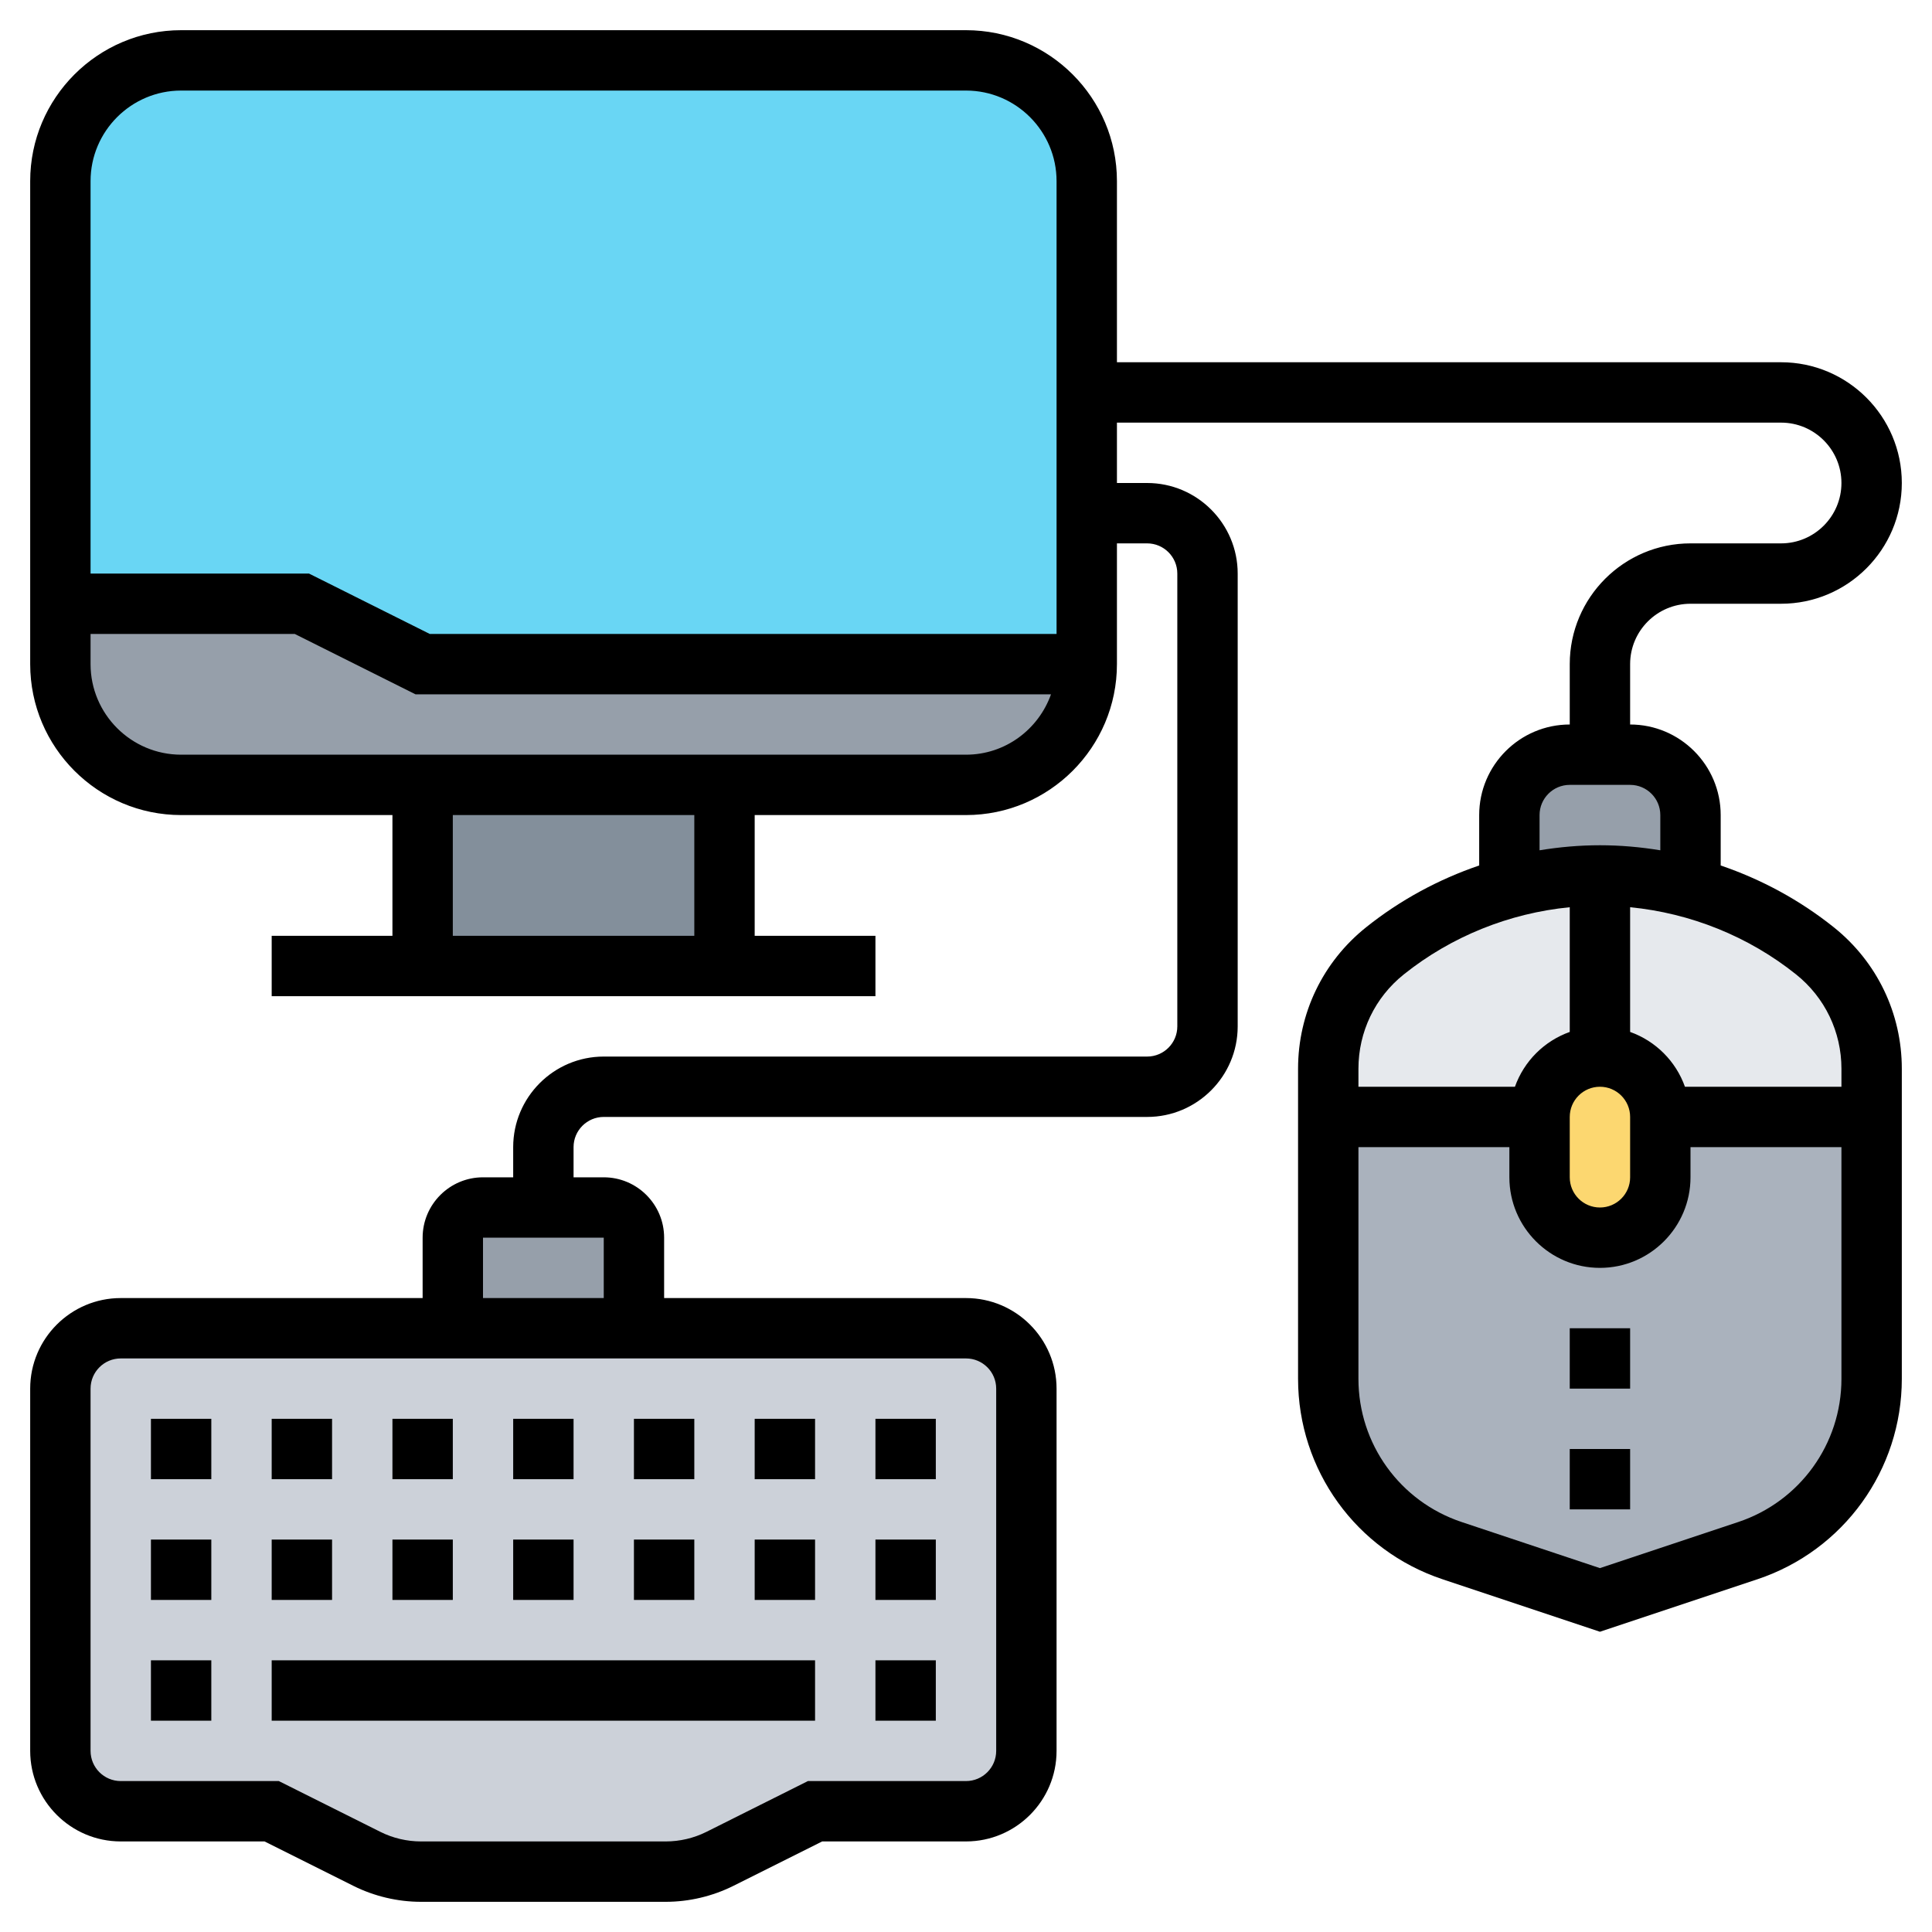<?xml version="1.0" encoding="iso-8859-1"?>
<!-- Generator: Adobe Illustrator 22.1.0, SVG Export Plug-In . SVG Version: 6.00 Build 0)  -->
<svg xmlns="http://www.w3.org/2000/svg" xmlns:xlink="http://www.w3.org/1999/xlink" version="1.1" id="Layer_1_1_" x="0px" y="0px" viewBox="0 0 64 64" style="enable-background:new 0 0 64 64;" xml:space="preserve" width="512" height="512">
<g>
	<g>
		<rect x="14" y="26" style="fill:#838F9B;" width="10" height="6"/>
		<path style="fill:#969FAA;" d="M14,22h22c0,2.21-1.79,4-4,4h-8H14H6c-2.21,0-4-1.79-4-4v-2h8L14,22z"/>
		<path style="fill:#69D6F4;" d="M36,17v5H14l-4-2H2V6c0-2.21,1.79-4,4-4h26c2.21,0,4,1.79,4,4v7V17z"/>
		<path style="fill:#CCD1D9;" d="M32,44H21h-6H4c-1.1,0-2,0.9-2,2v12c0,1.1,0.9,2,2,2h5l3.16,1.58c0.55,0.28,1.16,0.42,1.78,0.42    h8.12c0.62,0,1.23-0.14,1.78-0.42L27,60h5c1.1,0,2-0.9,2-2V46C34,44.9,33.1,44,32,44z"/>
		<path style="fill:#969FAA;" d="M21,41v3h-6v-3c0-0.55,0.45-1,1-1h2h2C20.55,40,21,40.45,21,41z"/>
		<path style="fill:#969FAA;" d="M56,27v2.4c-0.97-0.26-1.98-0.4-3-0.4s-2.03,0.14-3,0.4V27c0-1.1,0.9-2,2-2h1h1    C55.1,25,56,25.9,56,27z"/>
		<path style="fill:#AAB2BD;" d="M53,41c1.1,0,2-0.9,2-2v-2h7v8.68c0,2.58-1.65,4.87-4.1,5.69L53,53l-4.9-1.63    c-2.45-0.82-4.1-3.11-4.1-5.69V37h7v2C51,40.1,51.9,41,53,41z"/>
		<path style="fill:#E6E9ED;" d="M60.12,31.5c-1.01-0.81-2.14-1.44-3.35-1.86c-0.25-0.09-0.51-0.17-0.77-0.24    c-0.97-0.26-1.98-0.4-3-0.4s-2.03,0.14-3,0.4c-0.26,0.07-0.52,0.15-0.77,0.24c-1.21,0.42-2.34,1.05-3.35,1.86    C44.69,32.45,44,33.88,44,35.4V37h7c0-1.1,0.9-2,2-2c0.55,0,1.05,0.22,1.41,0.59C54.78,35.95,55,36.45,55,37h7v-1.6    C62,33.88,61.31,32.45,60.12,31.5z"/>
		<path style="fill:#FCD770;" d="M55,37v2c0,1.1-0.9,2-2,2s-2-0.9-2-2v-2c0-1.1,0.9-2,2-2c0.55,0,1.05,0.22,1.41,0.59    C54.78,35.95,55,36.45,55,37z"/>
	</g>
	<g>
		<rect x="9" y="51" width="2" height="2"/>
		<rect x="13" y="51" width="2" height="2"/>
		<rect x="17" y="51" width="2" height="2"/>
		<rect x="21" y="51" width="2" height="2"/>
		<rect x="25" y="51" width="2" height="2"/>
		<rect x="29" y="51" width="2" height="2"/>
		<rect x="9" y="47" width="2" height="2"/>
		<rect x="13" y="47" width="2" height="2"/>
		<rect x="17" y="47" width="2" height="2"/>
		<rect x="21" y="47" width="2" height="2"/>
		<rect x="25" y="47" width="2" height="2"/>
		<rect x="29" y="47" width="2" height="2"/>
		<rect x="29" y="55" width="2" height="2"/>
		<rect x="9" y="55" width="18" height="2"/>
		<rect x="5" y="51" width="2" height="2"/>
		<rect x="5" y="47" width="2" height="2"/>
		<rect x="5" y="55" width="2" height="2"/>
		<path d="M60.748,30.718c-1.124-0.899-2.397-1.588-3.748-2.048V27c0-1.654-1.346-3-3-3v-2c0-1.103,0.897-2,2-2h3    c2.206,0,4-1.794,4-4s-1.794-4-4-4H37V6c0-2.757-2.243-5-5-5H6C3.243,1,1,3.243,1,6v16c0,2.757,2.243,5,5,5h7v4H9v2h20v-2h-4v-4h7    c2.757,0,5-2.243,5-5v-4h1c0.552,0,1,0.449,1,1v15c0,0.552-0.448,1-1,1H20c-1.654,0-3,1.346-3,3v1h-1c-1.103,0-2,0.897-2,2v2H4    c-1.654,0-3,1.346-3,3v12c0,1.654,1.346,3,3,3h4.764l2.945,1.473C12.399,62.817,13.173,63,13.944,63h8.111    c0.771,0,1.545-0.183,2.236-0.527L27.236,61H32c1.654,0,3-1.346,3-3V46c0-1.654-1.346-3-3-3H22v-2c0-1.103-0.897-2-2-2h-1v-1    c0-0.552,0.448-1,1-1h18c1.654,0,3-1.346,3-3V19c0-1.654-1.346-3-3-3h-1v-2h22c1.103,0,2,0.897,2,2s-0.897,2-2,2h-3    c-2.206,0-4,1.794-4,4v2c-1.654,0-3,1.346-3,3v1.67c-1.351,0.461-2.624,1.149-3.747,2.048C43.821,31.863,43,33.57,43,35.403    v10.272c0,3.018,1.924,5.687,4.786,6.64L53,54.054l5.214-1.738C61.076,51.362,63,48.693,63,45.676V35.403    C63,33.57,62.179,31.863,60.748,30.718z M33,46v12c0,0.552-0.448,1-1,1h-5.236l-3.365,1.684C22.983,60.891,22.519,61,22.056,61    h-8.111c-0.463,0-0.928-0.109-1.342-0.316L9.236,59H4c-0.552,0-1-0.448-1-1V46c0-0.552,0.448-1,1-1h28C32.552,45,33,45.448,33,46z     M20,43h-4v-2h4V43z M6,3h26c1.654,0,3,1.346,3,3v15H14.236l-4-2H3V6C3,4.346,4.346,3,6,3z M23,31h-8v-4h8V31z M32,25H6    c-1.654,0-3-1.346-3-3v-1h6.764l4,2h21.052C34.402,24.161,33.302,25,32,25z M61,35.403V36h-5.184    c-0.302-0.847-0.969-1.514-1.816-1.816v-4.131c2,0.195,3.923,0.966,5.499,2.227C60.453,33.043,61,34.182,61,35.403z M54,37v2    c0,0.552-0.448,1-1,1s-1-0.448-1-1v-2c0-0.552,0.448-1,1-1S54,36.448,54,37z M51,27c0-0.551,0.448-1,1-1h2c0.552,0,1,0.449,1,1    v1.167C54.341,28.059,53.672,28,53,28s-1.341,0.059-2,0.167V27z M46.501,32.28L46.501,32.28C48.077,31.019,50,30.248,52,30.053    v4.131c-0.847,0.302-1.514,0.969-1.816,1.816H45v-0.597C45,34.182,45.547,33.043,46.501,32.28z M57.581,50.419L53,51.946    l-4.581-1.527C46.374,49.737,45,47.831,45,45.676V38h5v1c0,1.654,1.346,3,3,3s3-1.346,3-3v-1h5v7.676    C61,47.831,59.626,49.737,57.581,50.419z"/>
		<rect x="52" y="48" width="2" height="2"/>
		<rect x="52" y="44" width="2" height="2"/>
	</g>
</g>
</svg>
